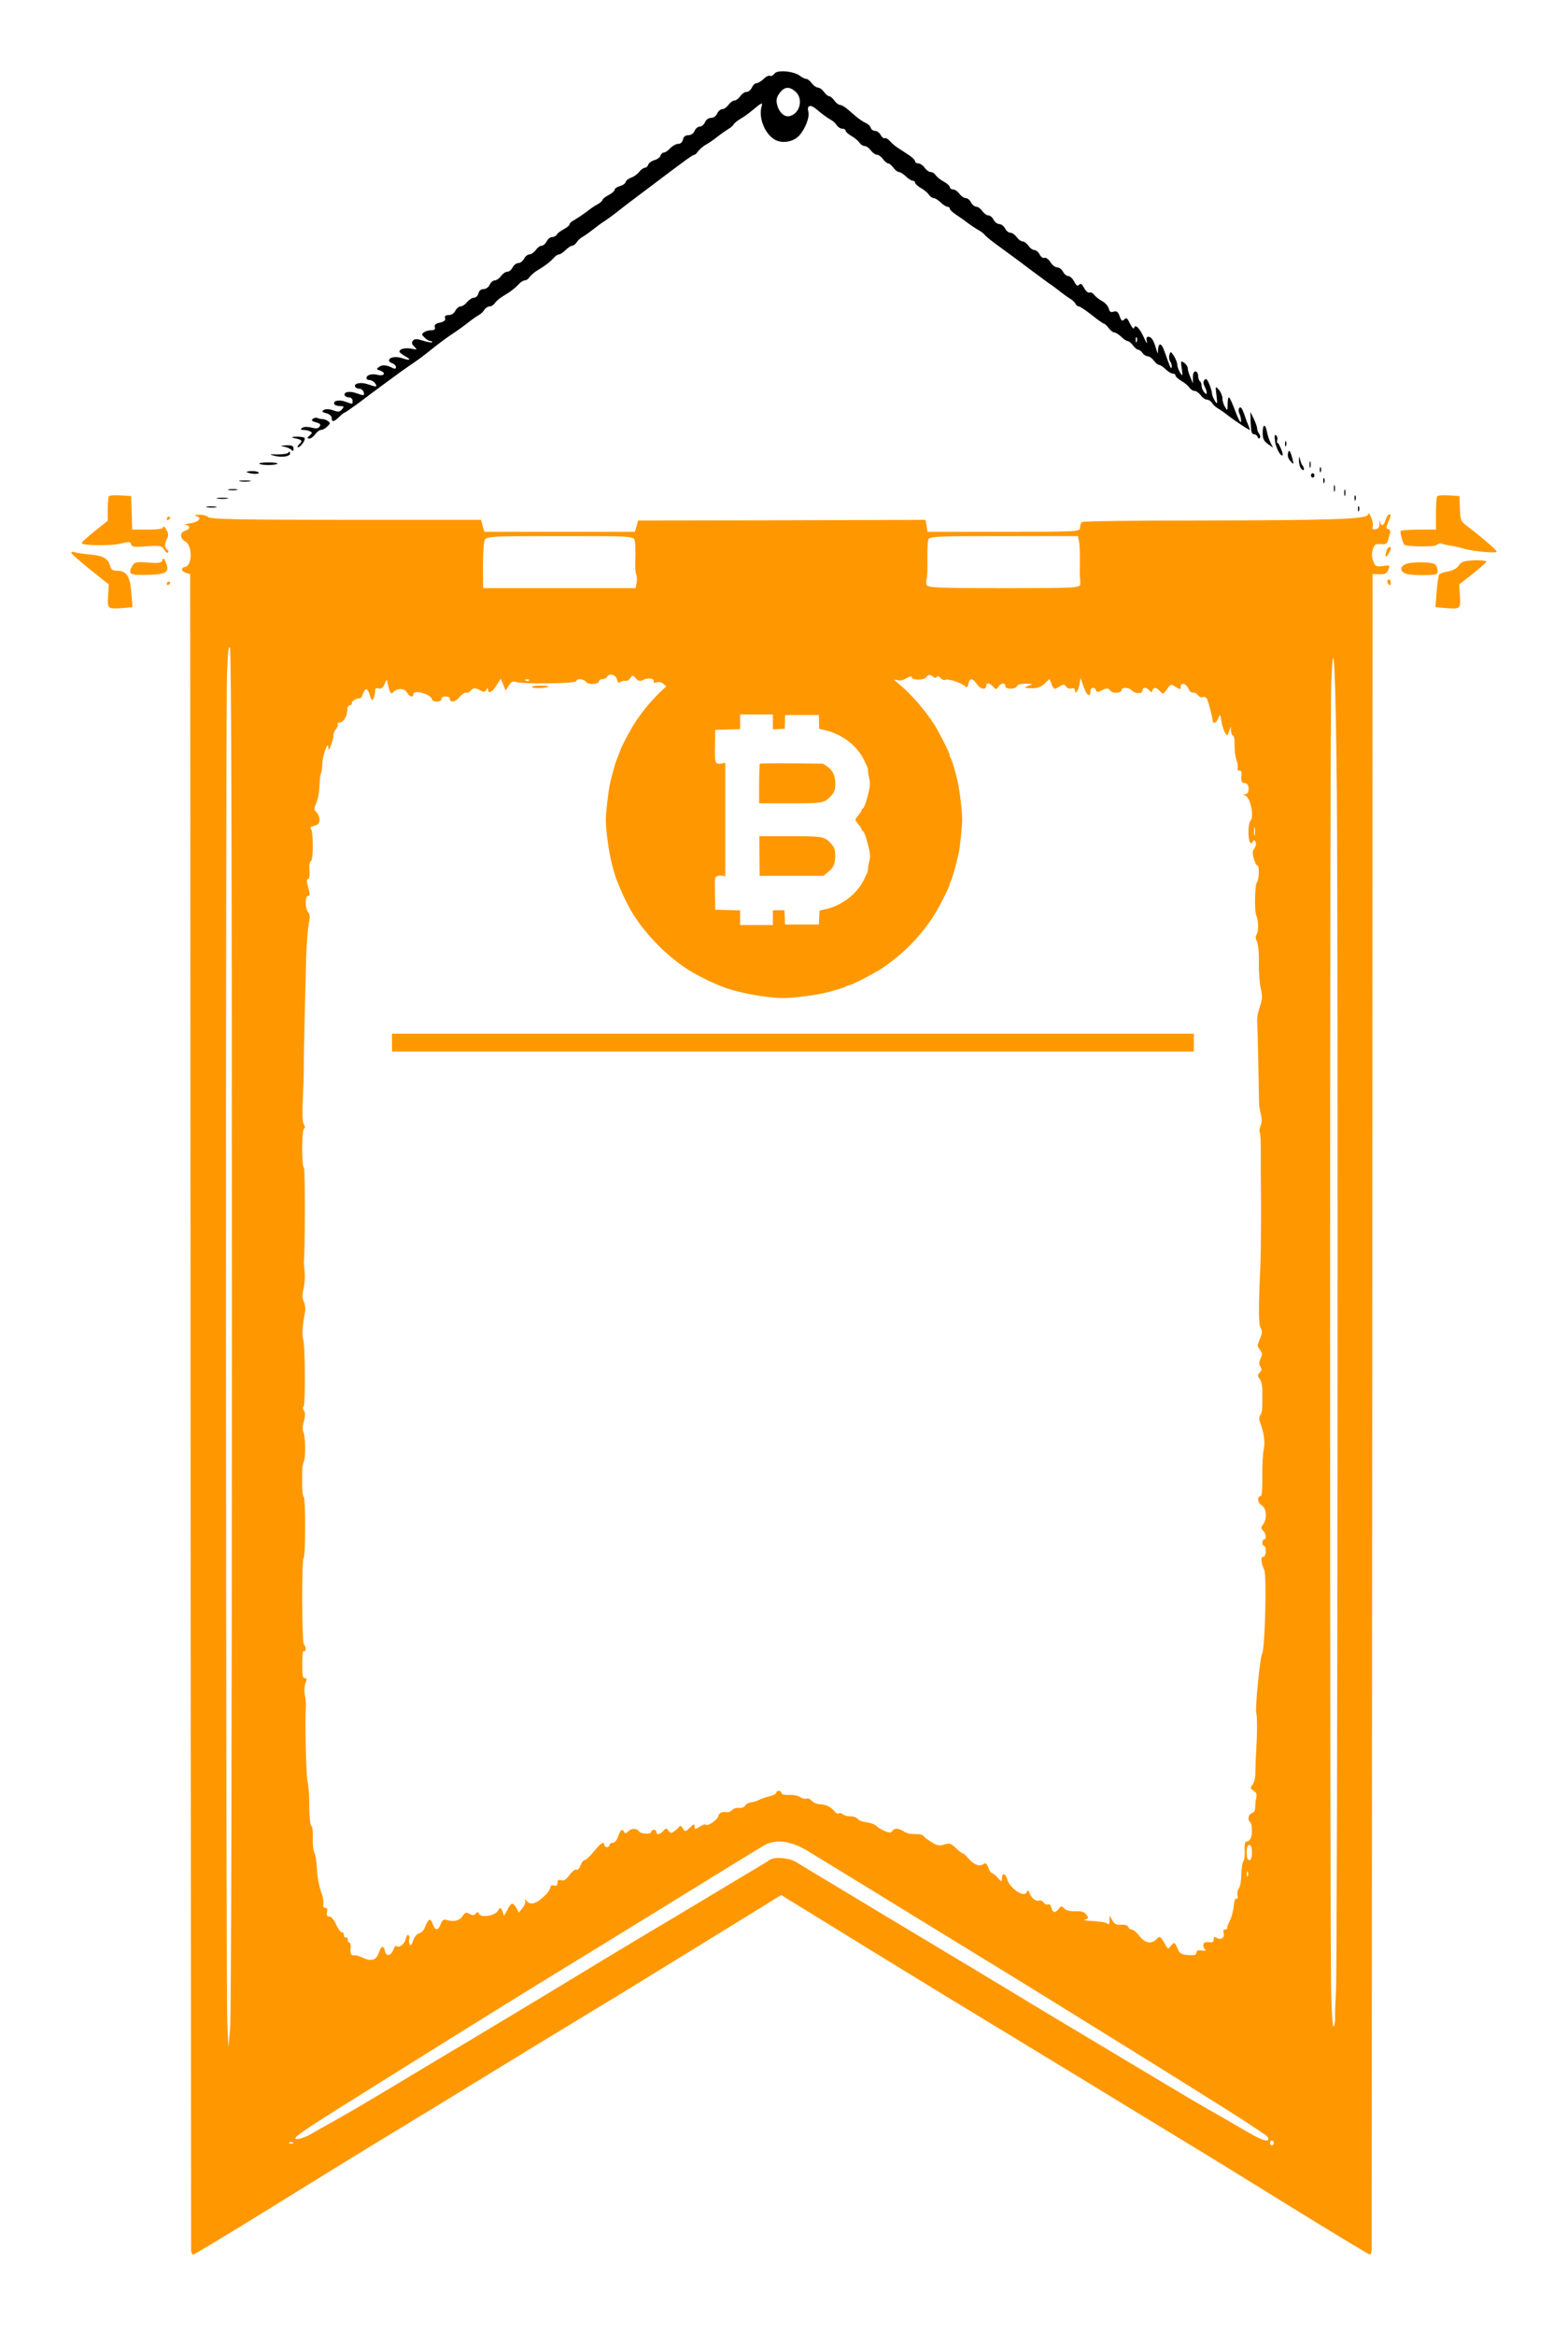 <svg width="88" height="131" viewBox="0 0 88 131" fill="none" xmlns="http://www.w3.org/2000/svg">
    <path d="M42.932 36.064C39.881 36.45 37.359 37.982 35.674 40.487C35.436 40.843 34.961 41.716 34.837 42.037C34.582 42.69 34.516 42.874 34.469 43.058C34.321 43.592 34.291 43.699 34.231 43.978C34.136 44.441 34 45.599 34 45.996C34 46.614 34.178 47.879 34.356 48.532C34.386 48.656 34.439 48.846 34.469 48.947C34.599 49.434 35.056 50.473 35.401 51.073C36.107 52.284 37.246 53.489 38.493 54.326C38.956 54.641 39.798 55.068 40.498 55.347C41.377 55.697 43.003 56 43.988 56C44.475 56 45.585 55.864 46.19 55.733C46.694 55.626 47.424 55.407 47.495 55.335C47.531 55.312 47.59 55.288 47.638 55.288C47.769 55.288 49.074 54.617 49.49 54.338C50.647 53.554 51.555 52.652 52.332 51.494C52.629 51.061 53.288 49.778 53.288 49.642C53.288 49.594 53.312 49.529 53.335 49.493C53.389 49.434 53.59 48.793 53.691 48.342C53.727 48.193 53.775 48.009 53.792 47.926C53.869 47.617 54 46.394 54 45.996C54 45.504 53.864 44.382 53.739 43.806C53.62 43.289 53.407 42.571 53.335 42.494C53.312 42.464 53.288 42.399 53.288 42.345C53.288 42.227 52.635 40.944 52.392 40.582C51.288 38.949 49.988 37.803 48.332 37.002C46.671 36.201 44.635 35.844 42.932 36.064ZM43.377 40.505V40.926L43.709 40.909L44.047 40.891L44.053 40.505L44.059 40.119H45.009H45.959L45.964 40.505L45.97 40.891L46.321 40.974C47.312 41.211 48.154 41.882 48.534 42.731C48.576 42.826 48.635 42.957 48.665 43.01C48.694 43.07 48.718 43.182 48.718 43.266C48.718 43.355 48.748 43.545 48.783 43.687C48.837 43.895 48.837 44.037 48.783 44.293C48.653 44.904 48.493 45.373 48.41 45.373C48.38 45.373 48.362 45.409 48.362 45.444C48.362 45.486 48.279 45.617 48.184 45.729C48.089 45.842 48.006 45.961 48.006 45.996C48.012 46.026 48.089 46.151 48.184 46.264C48.285 46.377 48.362 46.501 48.362 46.543C48.362 46.584 48.38 46.62 48.41 46.62C48.493 46.62 48.653 47.089 48.783 47.706C48.843 47.979 48.843 48.116 48.789 48.318C48.748 48.46 48.718 48.65 48.718 48.727C48.718 48.811 48.694 48.923 48.665 48.983C48.635 49.036 48.576 49.161 48.534 49.262C48.154 50.111 47.288 50.805 46.332 51.013L45.994 51.09L45.976 51.482L45.959 51.874H45.009H44.059L44.041 51.47L44.024 51.073H43.703H43.377V51.488V51.904H42.457H41.537V51.488V51.078L40.843 51.061L40.142 51.043L40.125 50.141C40.113 49.268 40.113 49.238 40.237 49.167C40.309 49.131 40.439 49.119 40.534 49.137L40.706 49.167V45.985V42.802L40.505 42.838C40.131 42.897 40.107 42.838 40.125 41.841L40.142 40.95L40.843 40.932L41.537 40.914V40.505V40.089H42.457H43.377V40.505ZM38.202 46.483C38.202 46.905 38.184 47.154 38.172 47.047C38.16 46.946 38.125 46.857 38.089 46.857C38.059 46.857 38.036 46.685 38.036 46.471C38.036 46.252 38.059 46.086 38.095 46.086C38.131 46.086 38.154 46.002 38.154 45.907C38.154 45.806 38.166 45.729 38.184 45.729C38.202 45.729 38.208 46.068 38.202 46.483ZM38.57 46.596C38.57 47.255 38.558 47.332 38.481 47.249C38.41 47.184 38.392 47.012 38.392 46.507C38.392 45.961 38.41 45.848 38.481 45.848C38.558 45.848 38.57 45.973 38.57 46.596Z" fill="#FF9800"/>
    <path d="M42.647 42.856C42.623 42.88 42.605 43.39 42.605 43.99V45.076H44.291C46.125 45.076 46.243 45.059 46.57 44.732C46.819 44.483 46.879 44.334 46.879 43.954C46.879 43.527 46.724 43.206 46.416 42.998L46.196 42.85L44.445 42.832C43.478 42.82 42.671 42.832 42.647 42.856Z" fill="#FF9800"/>
    <path d="M42.623 48.027L42.635 49.143H44.427H46.214L46.439 48.959C46.772 48.692 46.867 48.49 46.873 48.056C46.878 47.659 46.825 47.516 46.57 47.261C46.243 46.934 46.125 46.916 44.291 46.916H42.611L42.623 48.027Z" fill="#FF9800"/>
    <rect x="37.145" y="45.084" width="2.374" height="2.968" fill="#FF9800"/>
    <g filter="url(#filter0_d)">
        <path d="M43.464 0.134C43.396 0.231 43.279 0.292 43.211 0.256C43.143 0.219 42.977 0.304 42.85 0.438C42.714 0.56 42.539 0.669 42.451 0.669C42.373 0.669 42.256 0.779 42.198 0.912C42.139 1.046 42.003 1.155 41.905 1.155C41.798 1.155 41.632 1.265 41.545 1.399C41.447 1.532 41.301 1.642 41.213 1.642C41.126 1.642 40.98 1.751 40.882 1.885C40.785 2.019 40.629 2.128 40.531 2.128C40.434 2.128 40.307 2.238 40.249 2.371C40.19 2.517 40.044 2.615 39.908 2.615C39.771 2.615 39.625 2.712 39.567 2.858C39.508 2.991 39.382 3.101 39.274 3.101C39.167 3.101 39.041 3.21 38.982 3.344C38.924 3.49 38.777 3.587 38.631 3.587C38.466 3.587 38.358 3.672 38.329 3.83C38.3 3.976 38.193 4.074 38.056 4.074C37.939 4.074 37.745 4.183 37.618 4.317C37.491 4.45 37.335 4.56 37.257 4.56C37.189 4.56 37.101 4.633 37.072 4.73C37.043 4.827 36.887 4.949 36.721 4.985C36.566 5.034 36.41 5.144 36.38 5.241C36.351 5.338 36.273 5.411 36.195 5.411C36.117 5.411 35.971 5.52 35.864 5.654C35.757 5.788 35.562 5.922 35.416 5.97C35.279 6.019 35.143 6.116 35.114 6.213C35.094 6.299 34.938 6.408 34.782 6.444C34.626 6.493 34.5 6.578 34.5 6.639C34.5 6.712 34.344 6.846 34.159 6.943C33.974 7.04 33.818 7.162 33.818 7.21C33.818 7.259 33.701 7.369 33.554 7.454C33.399 7.527 33.106 7.733 32.892 7.904C32.678 8.062 32.385 8.256 32.239 8.341C32.083 8.414 31.966 8.524 31.966 8.584C31.966 8.645 31.82 8.767 31.635 8.864C31.459 8.961 31.274 9.095 31.245 9.168C31.206 9.241 31.089 9.302 30.982 9.302C30.885 9.302 30.748 9.411 30.68 9.545C30.612 9.679 30.485 9.788 30.397 9.788C30.31 9.788 30.163 9.898 30.066 10.031C29.969 10.165 29.813 10.274 29.715 10.274C29.608 10.274 29.481 10.384 29.413 10.518C29.345 10.651 29.199 10.761 29.092 10.761C28.985 10.761 28.838 10.87 28.77 11.004C28.702 11.138 28.575 11.247 28.468 11.247C28.371 11.247 28.215 11.357 28.117 11.49C28.02 11.624 27.864 11.733 27.766 11.733C27.669 11.733 27.542 11.843 27.484 11.977C27.425 12.111 27.279 12.22 27.143 12.22C26.997 12.22 26.89 12.305 26.851 12.463C26.821 12.597 26.704 12.706 26.597 12.706C26.5 12.706 26.324 12.816 26.217 12.949C26.11 13.083 25.944 13.193 25.847 13.193C25.759 13.193 25.623 13.302 25.555 13.436C25.486 13.582 25.33 13.679 25.184 13.679C25.009 13.679 24.941 13.728 24.98 13.849C25.019 13.971 24.931 14.044 24.687 14.104C24.444 14.153 24.366 14.226 24.405 14.36C24.444 14.481 24.385 14.53 24.19 14.53C24.044 14.53 23.859 14.591 23.781 14.652C23.654 14.749 23.664 14.785 23.83 14.943C23.937 15.053 24.083 15.138 24.161 15.138C24.239 15.138 24.278 15.162 24.249 15.199C24.22 15.235 23.995 15.199 23.742 15.114C23.391 15.004 23.265 15.004 23.177 15.114C23.089 15.223 23.099 15.296 23.255 15.454C23.43 15.624 23.421 15.636 23.089 15.563C22.738 15.503 22.417 15.576 22.417 15.734C22.417 15.77 22.553 15.88 22.719 15.977C23.109 16.184 23.031 16.257 22.582 16.099C22.212 15.977 21.832 16.038 21.832 16.232C21.832 16.281 21.92 16.354 22.027 16.39C22.134 16.427 22.222 16.524 22.222 16.597C22.222 16.694 22.163 16.706 22.056 16.658C21.715 16.475 21.452 16.451 21.277 16.585C21.111 16.706 21.111 16.719 21.326 16.792C21.676 16.913 21.579 17.12 21.209 17.035C20.867 16.95 20.566 17.035 20.566 17.217C20.566 17.278 20.643 17.326 20.751 17.326C20.848 17.326 20.985 17.412 21.053 17.509C21.199 17.728 21.131 17.728 20.634 17.558C20.244 17.424 19.844 17.509 19.932 17.703C19.971 17.764 20.069 17.813 20.176 17.813C20.273 17.813 20.371 17.898 20.41 17.995C20.468 18.214 20.429 18.214 19.981 18.056C19.62 17.922 19.26 17.995 19.347 18.19C19.386 18.251 19.494 18.299 19.601 18.299C19.698 18.299 19.786 18.384 19.786 18.482C19.786 18.701 19.815 18.688 19.396 18.542C19.036 18.409 18.675 18.482 18.763 18.676C18.802 18.737 18.938 18.786 19.084 18.786C19.308 18.786 19.328 18.81 19.192 18.968C19.084 19.114 18.977 19.126 18.685 19.017C18.471 18.944 18.266 18.944 18.168 19.004C18.042 19.09 18.071 19.126 18.315 19.187C18.49 19.235 18.617 19.345 18.617 19.454C18.617 19.698 18.734 19.685 19.036 19.393C19.172 19.26 19.308 19.15 19.338 19.15C19.377 19.15 19.718 18.907 20.108 18.628C20.488 18.336 21.14 17.849 21.54 17.558C21.939 17.266 22.358 16.962 22.466 16.877C22.573 16.804 22.797 16.646 22.953 16.536C23.43 16.22 23.8 15.941 24.268 15.563C24.726 15.199 25.087 14.931 25.584 14.603C25.749 14.494 26.052 14.275 26.266 14.104C26.48 13.934 26.743 13.752 26.851 13.691C26.967 13.63 27.114 13.497 27.182 13.387C27.25 13.278 27.386 13.193 27.484 13.193C27.581 13.193 27.708 13.107 27.776 12.998C27.854 12.901 28.039 12.731 28.205 12.633C28.643 12.378 28.916 12.159 29.121 11.94C29.218 11.819 29.374 11.733 29.452 11.733C29.54 11.733 29.657 11.648 29.725 11.539C29.803 11.442 29.988 11.271 30.154 11.174C30.592 10.919 30.865 10.7 31.07 10.481C31.167 10.36 31.304 10.274 31.372 10.274C31.44 10.274 31.606 10.165 31.742 10.031C31.878 9.898 32.044 9.788 32.112 9.788C32.181 9.788 32.297 9.703 32.366 9.594C32.434 9.484 32.58 9.35 32.697 9.29C32.804 9.229 33.067 9.046 33.282 8.876C33.496 8.706 33.779 8.499 33.915 8.414C34.051 8.329 34.402 8.074 34.695 7.843C34.987 7.612 35.347 7.332 35.484 7.235C35.62 7.138 36.088 6.773 36.536 6.444C38.427 5.01 38.885 4.681 38.972 4.681C39.021 4.681 39.109 4.596 39.177 4.487C39.255 4.39 39.44 4.219 39.606 4.122C39.771 4.037 40.083 3.818 40.297 3.648C40.512 3.478 40.785 3.295 40.902 3.222C41.009 3.162 41.136 3.052 41.175 2.979C41.204 2.918 41.379 2.773 41.545 2.675C41.72 2.578 41.993 2.384 42.149 2.25C42.802 1.715 42.812 1.715 42.733 2.007C42.578 2.615 42.909 3.466 43.435 3.806C43.835 4.074 44.487 3.988 44.838 3.624C45.189 3.247 45.452 2.578 45.364 2.25C45.277 1.921 45.472 1.849 45.774 2.092C46.193 2.444 46.417 2.602 46.631 2.724C46.748 2.785 46.894 2.918 46.962 3.028C47.031 3.137 47.177 3.222 47.274 3.222C47.382 3.222 47.459 3.271 47.459 3.332C47.459 3.393 47.606 3.526 47.791 3.636C47.966 3.733 48.171 3.903 48.239 4.013C48.307 4.11 48.434 4.195 48.531 4.195C48.619 4.195 48.775 4.305 48.872 4.438C48.97 4.572 49.126 4.681 49.213 4.681C49.301 4.681 49.457 4.791 49.554 4.925C49.652 5.058 49.779 5.168 49.847 5.168C49.915 5.168 50.042 5.277 50.139 5.411C50.237 5.545 50.383 5.654 50.451 5.654C50.529 5.654 50.704 5.764 50.841 5.897C50.977 6.031 51.153 6.141 51.221 6.141C51.299 6.141 51.357 6.189 51.357 6.25C51.357 6.311 51.503 6.444 51.688 6.554C51.864 6.651 52.069 6.821 52.137 6.931C52.205 7.028 52.322 7.113 52.4 7.113C52.478 7.113 52.653 7.223 52.79 7.356C52.926 7.49 53.101 7.6 53.17 7.6C53.248 7.6 53.306 7.648 53.306 7.709C53.306 7.77 53.452 7.904 53.628 8.025C53.793 8.135 54.115 8.353 54.329 8.524C54.544 8.682 54.826 8.864 54.962 8.937C55.089 9.01 55.226 9.119 55.255 9.168C55.284 9.217 55.557 9.448 55.869 9.679C56.181 9.91 56.58 10.201 56.765 10.335C56.95 10.469 57.457 10.846 57.905 11.186C58.353 11.515 58.782 11.831 58.86 11.892C58.938 11.94 59.182 12.111 59.396 12.281C59.611 12.451 59.893 12.658 60.029 12.743C60.166 12.816 60.312 12.949 60.351 13.034C60.39 13.12 60.478 13.193 60.546 13.193C60.614 13.193 60.936 13.411 61.277 13.679C61.608 13.946 61.92 14.165 61.969 14.165C62.008 14.165 62.124 14.275 62.222 14.409C62.319 14.542 62.466 14.652 62.534 14.652C62.612 14.652 62.787 14.761 62.923 14.895C63.06 15.028 63.226 15.138 63.294 15.138C63.352 15.138 63.489 15.247 63.586 15.381C63.684 15.515 63.82 15.624 63.879 15.624C63.947 15.624 64.054 15.709 64.122 15.807C64.19 15.904 64.317 15.989 64.414 15.989C64.502 15.989 64.658 16.099 64.755 16.232C64.853 16.366 64.989 16.475 65.048 16.475C65.116 16.475 65.282 16.585 65.418 16.719C65.555 16.852 65.73 16.962 65.818 16.962C65.905 16.962 65.974 17.01 65.974 17.071C65.974 17.132 66.12 17.266 66.305 17.375C66.48 17.472 66.685 17.643 66.753 17.752C66.821 17.849 66.948 17.934 67.045 17.934C67.133 17.934 67.289 18.044 67.386 18.178C67.484 18.311 67.64 18.421 67.727 18.421C67.825 18.421 67.961 18.506 68.029 18.615C68.098 18.725 68.244 18.858 68.361 18.919C68.468 18.98 68.731 19.163 68.945 19.333C69.326 19.625 70.076 20.123 70.134 20.123C70.154 20.123 70.124 20.026 70.076 19.904C70.027 19.795 69.91 19.491 69.822 19.223C69.715 18.919 69.628 18.798 69.559 18.883C69.491 18.968 69.501 19.09 69.579 19.26C69.637 19.406 69.666 19.588 69.647 19.673C69.628 19.758 69.481 19.479 69.326 19.065C69.17 18.64 69.014 18.299 68.975 18.299C68.926 18.299 68.897 18.47 68.897 18.688C68.897 19.053 68.887 19.065 68.751 18.834C68.673 18.713 68.604 18.494 68.604 18.348C68.604 18.214 68.517 17.995 68.409 17.874C68.205 17.643 68.205 17.643 68.273 18.19C68.332 18.688 68.322 18.713 68.176 18.482C68.098 18.348 68.02 18.166 68.02 18.08C68.02 17.995 67.951 17.752 67.864 17.545C67.747 17.266 67.679 17.217 67.601 17.314C67.513 17.424 67.523 17.509 67.611 17.691C67.776 18.02 67.757 18.226 67.581 18.007C67.503 17.91 67.435 17.752 67.435 17.643C67.435 17.545 67.396 17.424 67.338 17.387C67.289 17.351 67.24 17.205 67.24 17.071C67.24 16.95 67.172 16.84 67.094 16.84C66.997 16.84 66.948 16.962 66.948 17.169V17.509L66.802 17.156C66.724 16.974 66.656 16.743 66.656 16.646C66.656 16.561 66.568 16.427 66.451 16.354C66.266 16.22 66.256 16.244 66.324 16.682C66.383 17.12 66.373 17.132 66.227 16.901C66.149 16.767 66.071 16.573 66.071 16.463C66.071 16.354 65.983 16.135 65.886 15.977C65.71 15.709 65.691 15.709 65.632 15.904C65.593 16.013 65.613 16.196 65.681 16.293C65.74 16.39 65.779 16.524 65.759 16.609C65.72 16.743 65.671 16.609 65.35 15.709C65.184 15.223 65.009 15.199 64.989 15.661C64.989 15.88 64.97 15.867 64.882 15.563C64.746 15.089 64.619 14.895 64.444 14.895C64.346 14.895 64.317 14.98 64.366 15.162C64.395 15.32 64.336 15.247 64.229 15.004C63.986 14.445 63.723 14.165 63.654 14.384C63.625 14.494 63.547 14.409 63.42 14.165C63.274 13.849 63.216 13.8 63.099 13.922C62.982 14.044 62.933 14.007 62.836 13.74C62.748 13.497 62.67 13.436 62.505 13.484C62.339 13.545 62.271 13.497 62.222 13.302C62.183 13.168 62.017 12.974 61.842 12.889C61.666 12.791 61.472 12.633 61.403 12.536C61.335 12.439 61.218 12.39 61.15 12.414C61.082 12.451 60.946 12.341 60.848 12.171C60.731 11.94 60.653 11.879 60.565 11.977C60.478 12.074 60.4 12.025 60.283 11.794C60.195 11.624 60.049 11.49 59.952 11.49C59.864 11.49 59.727 11.381 59.659 11.247C59.591 11.113 59.445 11.004 59.338 11.004C59.221 11.004 59.045 10.87 58.948 10.7C58.841 10.542 58.694 10.433 58.617 10.469C58.548 10.505 58.422 10.42 58.353 10.287C58.285 10.141 58.149 10.031 58.051 10.031C57.964 10.031 57.808 9.922 57.72 9.788C57.623 9.654 57.477 9.545 57.389 9.545C57.301 9.545 57.155 9.436 57.057 9.302C56.96 9.168 56.804 9.059 56.707 9.059C56.599 9.059 56.473 8.949 56.405 8.815C56.337 8.682 56.19 8.572 56.083 8.572C55.976 8.572 55.83 8.463 55.761 8.329C55.693 8.195 55.567 8.086 55.469 8.086C55.372 8.086 55.226 7.976 55.128 7.843C55.041 7.709 54.885 7.6 54.797 7.6C54.699 7.6 54.563 7.49 54.495 7.356C54.427 7.223 54.3 7.113 54.193 7.113C54.095 7.113 53.939 7.004 53.842 6.87C53.745 6.736 53.589 6.627 53.481 6.627C53.384 6.627 53.306 6.566 53.306 6.493C53.306 6.432 53.16 6.299 52.984 6.201C52.799 6.104 52.604 5.946 52.526 5.849C52.458 5.739 52.332 5.654 52.234 5.654C52.146 5.654 51.99 5.545 51.893 5.411C51.796 5.277 51.64 5.168 51.533 5.168C51.435 5.168 51.357 5.119 51.357 5.046C51.357 4.985 51.191 4.815 50.997 4.694C50.792 4.56 50.519 4.378 50.383 4.292C50.246 4.207 50.051 4.037 49.944 3.915C49.847 3.806 49.71 3.721 49.652 3.757C49.593 3.782 49.486 3.697 49.428 3.575C49.36 3.453 49.223 3.344 49.116 3.344C48.999 3.344 48.892 3.259 48.863 3.162C48.833 3.064 48.717 2.955 48.6 2.906C48.483 2.858 48.258 2.712 48.093 2.578C47.937 2.444 47.684 2.225 47.537 2.104C47.391 1.982 47.216 1.885 47.138 1.885C47.06 1.885 46.923 1.776 46.826 1.642C46.729 1.508 46.602 1.399 46.534 1.399C46.466 1.399 46.339 1.289 46.242 1.155C46.144 1.022 45.988 0.912 45.9 0.912C45.813 0.912 45.657 0.803 45.559 0.669C45.462 0.535 45.325 0.426 45.248 0.426C45.179 0.426 45.014 0.353 44.897 0.256C44.546 -0.012 43.611 -0.097 43.464 0.134ZM44.634 1.131C45.101 1.532 44.907 2.371 44.312 2.517C44.01 2.59 43.688 2.274 43.601 1.812C43.552 1.593 43.601 1.423 43.766 1.204C44.029 0.864 44.293 0.839 44.634 1.131ZM63.8 15.162C63.771 15.26 63.742 15.223 63.742 15.089C63.732 14.956 63.761 14.883 63.791 14.931C63.82 14.968 63.83 15.077 63.8 15.162Z" fill="black"/>
        <path d="M70.192 19.734C70.212 20.232 70.251 20.366 70.377 20.366C70.465 20.366 70.553 20.439 70.582 20.512C70.602 20.597 70.66 20.634 70.699 20.573C70.748 20.524 70.728 20.415 70.67 20.342C70.602 20.257 70.553 20.123 70.553 20.038C70.553 19.953 70.465 19.71 70.368 19.503L70.173 19.114L70.192 19.734Z" fill="black"/>
        <path d="M17.554 19.503C17.456 19.576 17.505 19.636 17.729 19.697C17.973 19.758 18.022 19.819 17.934 19.94C17.856 20.05 17.729 20.062 17.476 19.989C17.271 19.94 17.047 19.94 16.969 20.001C16.843 20.099 16.852 20.111 17.028 20.123C17.145 20.123 17.31 20.159 17.388 20.196C17.534 20.269 17.534 20.293 17.378 20.439C17.223 20.573 17.223 20.597 17.359 20.609C17.447 20.609 17.593 20.5 17.69 20.366C17.788 20.232 17.934 20.123 18.022 20.123C18.109 20.123 18.265 20.038 18.372 19.928C18.538 19.77 18.548 19.734 18.421 19.636C18.343 19.576 18.197 19.515 18.109 19.515C18.022 19.515 17.895 19.491 17.817 19.454C17.749 19.418 17.632 19.442 17.554 19.503Z" fill="black"/>
        <path d="M70.865 20.281C70.865 20.609 70.923 20.743 71.157 20.913L71.449 21.12L71.303 20.84C71.225 20.682 71.138 20.402 71.099 20.208C71.011 19.746 70.865 19.795 70.865 20.281Z" fill="black"/>
        <path d="M71.566 20.804C71.625 21.181 71.898 21.655 71.985 21.533C72.034 21.473 71.771 20.852 71.703 20.852C71.664 20.852 71.654 20.779 71.683 20.682C71.712 20.585 71.683 20.476 71.615 20.427C71.527 20.354 71.518 20.451 71.566 20.804Z" fill="black"/>
        <path d="M16.473 20.573C16.95 20.67 17.009 20.719 16.804 20.913C16.707 21.011 16.668 21.096 16.726 21.096C16.872 21.096 17.174 20.67 17.087 20.573C17.057 20.524 16.843 20.5 16.629 20.5C16.375 20.512 16.317 20.536 16.473 20.573Z" fill="black"/>
        <path d="M72.121 20.926C72.121 21.059 72.151 21.096 72.18 20.998C72.209 20.913 72.2 20.804 72.17 20.767C72.141 20.719 72.112 20.792 72.121 20.926Z" fill="black"/>
        <path d="M15.937 21.059C16.102 21.096 16.287 21.169 16.355 21.241C16.443 21.339 16.472 21.314 16.472 21.169C16.472 21.023 16.385 20.974 16.063 20.986C15.722 21.01 15.703 21.023 15.937 21.059Z" fill="black"/>
        <path d="M72.287 21.436C72.248 21.582 72.307 21.752 72.424 21.874C72.609 22.081 72.609 22.068 72.55 21.801C72.414 21.278 72.336 21.169 72.287 21.436Z" fill="black"/>
        <path d="M16.151 21.424C16.112 21.46 15.849 21.497 15.576 21.497C15.089 21.485 15.079 21.485 15.43 21.582C15.839 21.679 16.278 21.606 16.278 21.448C16.278 21.315 16.239 21.315 16.151 21.424Z" fill="black"/>
        <path d="M72.901 21.837C72.901 22.02 72.96 22.226 73.038 22.311C73.194 22.47 73.242 22.311 73.096 22.117C73.047 22.056 72.989 21.898 72.96 21.764C72.921 21.57 72.911 21.594 72.901 21.837Z" fill="black"/>
        <path d="M73.496 22.068C73.496 22.239 73.515 22.299 73.544 22.214C73.564 22.141 73.564 21.995 73.544 21.91C73.515 21.837 73.496 21.898 73.496 22.068Z" fill="black"/>
        <path d="M14.553 22.02C14.582 22.056 14.806 22.093 15.06 22.093C15.313 22.093 15.537 22.056 15.576 22.02C15.605 21.983 15.372 21.947 15.06 21.947C14.748 21.947 14.514 21.983 14.553 22.02Z" fill="black"/>
        <path d="M74.071 22.384C74.071 22.518 74.1 22.555 74.129 22.457C74.159 22.372 74.149 22.263 74.12 22.227C74.09 22.178 74.061 22.251 74.071 22.384Z" fill="black"/>
        <path d="M13.842 22.482C13.842 22.506 13.998 22.555 14.183 22.579C14.368 22.603 14.524 22.579 14.524 22.53C14.524 22.482 14.368 22.433 14.183 22.433C13.998 22.433 13.842 22.457 13.842 22.482Z" fill="black"/>
        <path d="M73.574 22.676C73.574 22.737 73.623 22.798 73.671 22.798C73.73 22.798 73.769 22.737 73.769 22.676C73.769 22.603 73.73 22.555 73.671 22.555C73.623 22.555 73.574 22.603 73.574 22.676Z" fill="black"/>
        <path d="M74.266 22.992C74.266 23.126 74.295 23.163 74.324 23.065C74.353 22.98 74.344 22.871 74.314 22.834C74.285 22.786 74.256 22.859 74.266 22.992Z" fill="black"/>
        <path d="M13.481 23.005C13.627 23.029 13.861 23.029 14.017 23.005C14.163 22.98 14.037 22.956 13.744 22.956C13.452 22.956 13.325 22.98 13.481 23.005Z" fill="black"/>
        <path d="M74.86 23.406C74.86 23.576 74.879 23.637 74.909 23.552C74.928 23.479 74.928 23.333 74.909 23.248C74.879 23.175 74.86 23.236 74.86 23.406Z" fill="black"/>
        <path d="M12.848 23.491C12.964 23.515 13.159 23.515 13.286 23.491C13.403 23.466 13.306 23.442 13.062 23.442C12.818 23.442 12.721 23.466 12.848 23.491Z" fill="black"/>
        <path d="M75.444 23.649C75.444 23.819 75.464 23.88 75.493 23.795C75.513 23.722 75.513 23.576 75.493 23.491C75.464 23.418 75.444 23.479 75.444 23.649Z" fill="black"/>
        <path d="M6.114 23.844C6.075 23.892 6.046 24.221 6.046 24.573V25.218L5.315 25.801C4.916 26.13 4.584 26.421 4.584 26.47C4.584 26.616 6.26 26.64 6.796 26.494C7.225 26.385 7.313 26.385 7.362 26.543C7.401 26.689 7.566 26.713 8.239 26.652C8.999 26.604 9.086 26.616 9.213 26.847C9.291 26.981 9.388 27.053 9.427 27.005C9.476 26.944 9.447 26.871 9.388 26.847C9.232 26.774 9.223 26.506 9.379 26.215C9.466 26.044 9.457 25.935 9.33 25.704C9.232 25.546 9.164 25.485 9.164 25.57C9.164 25.667 8.911 25.716 8.287 25.716H7.42L7.391 24.768L7.362 23.831L6.777 23.795C6.446 23.771 6.153 23.795 6.114 23.844Z" fill="#FF9800"/>
        <path d="M76.019 23.965C76.019 24.099 76.049 24.135 76.078 24.038C76.107 23.953 76.097 23.843 76.068 23.807C76.039 23.758 76.01 23.831 76.019 23.965Z" fill="black"/>
        <path d="M80.658 23.844C80.619 23.892 80.589 24.33 80.589 24.828V25.716H79.634C79.108 25.716 78.65 25.753 78.611 25.789C78.563 25.85 78.689 26.36 78.806 26.555C78.874 26.677 80.511 26.701 80.628 26.579C80.697 26.506 80.823 26.47 80.891 26.494C80.969 26.531 81.203 26.591 81.418 26.616C81.632 26.652 81.983 26.725 82.197 26.798C82.723 26.944 84 27.053 84 26.956C84 26.871 83.191 26.166 82.373 25.546C81.973 25.242 81.963 25.218 81.934 24.537L81.905 23.831L81.32 23.795C80.989 23.771 80.697 23.795 80.658 23.844Z" fill="#FF9800"/>
        <path d="M12.214 23.977C12.36 24.002 12.594 24.002 12.75 23.977C12.896 23.953 12.77 23.929 12.477 23.929C12.185 23.929 12.058 23.953 12.214 23.977Z" fill="black"/>
        <path d="M11.63 24.463C11.776 24.488 11.99 24.488 12.117 24.463C12.234 24.439 12.117 24.415 11.844 24.415C11.581 24.415 11.474 24.439 11.63 24.463Z" fill="black"/>
        <path d="M76.214 24.573C76.214 24.707 76.243 24.744 76.273 24.646C76.302 24.561 76.292 24.452 76.263 24.415C76.234 24.367 76.205 24.439 76.214 24.573Z" fill="black"/>
        <path d="M76.77 24.877C76.702 25.132 74.733 25.193 67.221 25.205C63.703 25.205 60.77 25.242 60.721 25.29C60.663 25.327 60.614 25.473 60.614 25.607C60.614 25.838 60.507 25.838 56.336 25.838H52.059L52 25.497L51.942 25.169L43.873 25.193L35.815 25.205L35.727 25.521L35.63 25.838H31.411H27.182L27.084 25.497L26.996 25.169H19.396C13.452 25.169 11.776 25.132 11.678 25.011C11.62 24.938 11.386 24.877 11.172 24.877C10.928 24.889 10.86 24.926 10.996 24.95C11.377 25.047 11.172 25.29 10.665 25.363C10.402 25.4 10.285 25.448 10.412 25.448C10.704 25.485 10.685 25.692 10.373 25.789C10.081 25.886 10.09 26.215 10.402 26.385C10.802 26.604 10.802 27.734 10.392 27.807C10.129 27.856 10.158 28.063 10.451 28.148L10.675 28.221L10.694 75.08C10.714 100.857 10.724 122.074 10.724 122.22C10.724 122.378 10.782 122.499 10.85 122.499C10.918 122.499 13.004 121.235 15.498 119.691C17.993 118.146 20.517 116.59 21.101 116.238C21.696 115.885 23.401 114.839 24.901 113.927C28.604 111.654 31.683 109.781 33.671 108.578C34.587 108.03 37.247 106.389 39.586 104.954L43.844 102.328L48.404 105.137C50.909 106.681 54.436 108.833 56.229 109.915C58.022 111.009 60.682 112.614 62.124 113.502C63.576 114.389 65.457 115.532 66.314 116.055C67.172 116.566 69.881 118.232 72.326 119.751C74.772 121.259 76.819 122.499 76.877 122.499C76.936 122.499 76.984 122.353 76.984 122.159C76.984 121.976 76.994 100.76 77.013 75.019L77.033 28.209L77.433 28.221C77.744 28.221 77.842 28.172 77.92 27.965C78.017 27.71 78.007 27.698 77.608 27.759C77.228 27.807 77.179 27.783 77.072 27.491C76.984 27.26 76.975 27.066 77.043 26.835C77.13 26.555 77.189 26.506 77.491 26.531C77.744 26.555 77.852 26.506 77.89 26.348C77.92 26.239 77.968 26.056 78.007 25.935C78.046 25.801 78.017 25.728 77.92 25.692C77.783 25.655 77.783 25.619 77.91 25.303C78.085 24.889 78.085 24.865 77.959 24.865C77.9 24.865 77.812 24.999 77.764 25.169C77.657 25.521 77.501 25.57 77.442 25.254C77.423 25.145 77.403 25.181 77.413 25.351C77.423 25.582 77.364 25.667 77.208 25.692C77.043 25.728 77.004 25.68 77.043 25.558C77.072 25.448 77.033 25.218 76.955 25.035C76.858 24.804 76.799 24.755 76.77 24.877ZM35.62 26.336C35.659 26.47 35.669 26.92 35.659 27.333C35.64 27.747 35.659 28.16 35.708 28.245C35.747 28.33 35.757 28.537 35.727 28.707L35.669 28.999H31.391H27.113L27.104 27.771C27.104 27.09 27.143 26.433 27.201 26.312C27.289 26.093 27.484 26.081 31.43 26.081C35.513 26.081 35.562 26.081 35.62 26.336ZM60.565 26.421C60.594 26.616 60.614 27.114 60.604 27.552C60.594 27.977 60.594 28.379 60.614 28.452C60.624 28.512 60.633 28.671 60.624 28.78C60.614 28.987 60.341 28.999 56.336 28.999C52.517 28.999 52.049 28.974 52 28.804C51.971 28.695 51.971 28.561 52 28.488C52.039 28.415 52.059 27.941 52.049 27.43C52.039 26.907 52.059 26.397 52.097 26.287C52.156 26.093 52.517 26.081 56.327 26.081H60.497L60.565 26.421ZM13.014 70.642C13.014 94.559 12.975 109.1 12.916 109.793L12.819 110.888L12.76 109.55C12.672 107.775 12.653 35.954 12.741 33.814C12.789 32.525 12.828 32.184 12.906 32.367C12.984 32.525 13.014 43.383 13.014 70.642ZM75.026 40.428C75.104 49.523 75.065 106.304 74.977 107.787C74.938 108.419 74.918 109.064 74.928 109.21C74.938 109.356 74.909 109.575 74.86 109.684C74.802 109.806 74.753 109.234 74.714 108.018C74.626 105.562 74.626 36.318 74.714 34.288C74.841 31.163 74.957 33.449 75.026 40.428ZM43.367 33.011C43.367 33.072 43.435 33.133 43.513 33.133C43.591 33.133 43.659 33.072 43.659 32.987C43.659 32.914 43.727 32.938 43.834 33.048C44.059 33.303 44.185 33.303 44.331 33.084C44.429 32.938 44.487 32.963 44.692 33.218C44.916 33.498 44.955 33.51 45.101 33.327C45.257 33.157 45.286 33.169 45.394 33.376C45.491 33.583 45.549 33.595 45.754 33.473C45.939 33.376 46.027 33.376 46.154 33.51C46.241 33.595 46.426 33.692 46.563 33.716C46.699 33.741 46.914 33.862 47.05 33.996C47.186 34.118 47.352 34.227 47.43 34.227C47.498 34.227 47.742 34.337 47.947 34.47C48.171 34.616 48.336 34.665 48.336 34.58C48.336 34.41 48.58 34.105 48.716 34.105C48.775 34.105 48.824 34.191 48.824 34.288C48.824 34.385 48.755 34.47 48.668 34.47C48.59 34.47 48.551 34.519 48.58 34.592C48.619 34.665 48.745 34.641 48.931 34.519C49.096 34.422 49.379 34.349 49.554 34.361C49.73 34.385 49.944 34.324 50.022 34.239C50.11 34.154 50.266 34.118 50.383 34.166C50.49 34.203 50.714 34.166 50.87 34.057C51.035 33.96 51.162 33.923 51.162 33.984C51.162 34.178 51.834 34.178 51.99 33.996C52.107 33.838 52.175 33.838 52.331 33.947C52.448 34.045 52.536 34.057 52.575 33.984C52.614 33.911 52.692 33.935 52.78 34.032C52.858 34.142 52.994 34.178 53.072 34.142C53.228 34.069 53.949 34.312 54.163 34.507C54.261 34.604 54.309 34.555 54.348 34.373C54.417 34.02 54.582 34.032 54.845 34.41C55.04 34.689 55.352 34.726 55.352 34.458C55.352 34.288 55.566 34.324 55.742 34.531C55.888 34.701 55.917 34.701 56.034 34.531C56.18 34.312 56.424 34.288 56.424 34.507C56.424 34.701 57.038 34.677 57.087 34.482C57.106 34.41 57.33 34.361 57.574 34.361C57.983 34.373 58.002 34.385 57.739 34.47C57.408 34.58 57.476 34.616 58.002 34.616C58.227 34.616 58.461 34.519 58.626 34.361L58.899 34.093L59.026 34.41C59.152 34.701 59.172 34.701 59.435 34.531C59.678 34.385 59.737 34.385 59.825 34.519C59.893 34.616 60.029 34.665 60.127 34.628C60.234 34.592 60.322 34.628 60.322 34.701C60.322 35.005 60.507 34.811 60.575 34.434L60.643 34.045L60.828 34.568C61.004 35.054 61.199 35.163 61.199 34.762C61.199 34.555 61.462 34.531 61.51 34.738C61.54 34.847 61.627 34.847 61.861 34.726C62.115 34.592 62.193 34.592 62.309 34.75C62.456 34.932 62.953 34.896 62.953 34.701C62.953 34.543 63.381 34.568 63.518 34.738C63.674 34.932 64.122 34.944 64.122 34.75C64.122 34.543 64.336 34.543 64.502 34.738C64.609 34.859 64.638 34.859 64.677 34.738C64.736 34.543 64.901 34.555 65.106 34.786C65.262 34.969 65.291 34.957 65.496 34.665C65.7 34.373 65.72 34.373 65.983 34.543C66.236 34.701 66.266 34.701 66.266 34.531C66.266 34.251 66.577 34.349 66.704 34.653C66.753 34.786 66.87 34.884 66.957 34.859C67.045 34.847 67.162 34.908 67.23 35.005C67.299 35.102 67.415 35.151 67.503 35.115C67.581 35.078 67.688 35.115 67.737 35.212C67.815 35.37 68.049 36.233 68.058 36.44C68.078 36.647 68.273 36.562 68.37 36.306C68.478 36.051 68.487 36.051 68.546 36.452C68.575 36.671 68.672 36.963 68.741 37.096C68.877 37.315 68.887 37.315 68.984 37.024C69.072 36.732 69.082 36.732 69.082 36.987C69.091 37.145 69.14 37.267 69.189 37.267C69.247 37.267 69.286 37.449 69.286 37.656C69.277 38.13 69.325 38.471 69.423 38.738C69.462 38.847 69.481 39.005 69.462 39.103C69.442 39.2 69.491 39.261 69.559 39.236C69.637 39.224 69.686 39.297 69.676 39.419C69.637 39.832 69.676 39.942 69.871 39.942C70.124 39.942 70.153 40.537 69.9 40.562C69.754 40.574 69.744 40.586 69.881 40.635C70.183 40.732 70.407 41.875 70.163 42.069C70.115 42.106 70.066 42.386 70.066 42.677C70.066 43.212 70.183 43.468 70.319 43.212C70.358 43.115 70.407 43.127 70.465 43.237C70.514 43.334 70.485 43.48 70.397 43.601C70.29 43.747 70.28 43.869 70.368 44.173C70.426 44.392 70.514 44.562 70.563 44.562C70.689 44.562 70.67 45.34 70.543 45.498C70.417 45.656 70.397 47.14 70.504 47.371C70.631 47.614 70.641 48.258 70.524 48.428C70.446 48.55 70.456 48.66 70.543 48.83C70.612 48.976 70.66 49.462 70.65 50.009C70.641 50.52 70.689 51.176 70.758 51.468C70.855 51.906 70.845 52.064 70.719 52.441C70.573 52.866 70.534 53.122 70.563 53.462C70.582 53.669 70.66 57.56 70.66 57.876C70.66 58.01 70.699 58.289 70.758 58.508C70.826 58.788 70.826 58.97 70.748 59.152C70.689 59.286 70.67 59.456 70.699 59.529C70.738 59.59 70.767 60.125 70.758 60.709C70.758 61.292 70.758 61.852 70.758 61.949C70.787 63.42 70.777 66.18 70.728 67.177C70.621 69.499 70.631 70.338 70.758 70.533C70.845 70.679 70.845 70.776 70.738 71.044C70.67 71.226 70.602 71.408 70.582 71.457C70.563 71.493 70.621 71.627 70.709 71.737C70.845 71.907 70.855 71.98 70.748 72.223C70.65 72.454 70.65 72.564 70.738 72.685C70.826 72.819 70.816 72.892 70.699 73.013C70.563 73.159 70.563 73.196 70.699 73.378C70.787 73.487 70.845 73.743 70.845 73.937C70.845 74.132 70.845 74.399 70.845 74.533C70.845 75.153 70.826 75.263 70.728 75.409C70.65 75.53 70.65 75.652 70.728 75.846C70.933 76.345 71.011 76.965 70.923 77.33C70.875 77.524 70.836 78.205 70.845 78.813C70.855 79.445 70.816 79.944 70.767 79.944C70.543 79.944 70.563 80.321 70.797 80.454C71.079 80.612 71.128 81.196 70.894 81.524C70.758 81.707 70.758 81.743 70.894 81.889C71.06 82.059 71.089 82.376 70.943 82.376C70.894 82.376 70.845 82.461 70.845 82.558C70.845 82.655 70.894 82.74 70.943 82.74C71.001 82.74 71.04 82.874 71.04 83.044C71.04 83.227 70.982 83.348 70.904 83.348C70.738 83.348 70.767 83.664 70.953 84.09C71.099 84.43 70.992 88.54 70.836 88.771C70.719 88.941 70.436 91.811 70.504 92.103C70.563 92.358 70.563 93.233 70.504 94.169C70.475 94.607 70.456 95.166 70.456 95.434C70.465 95.701 70.397 95.993 70.309 96.115C70.153 96.322 70.163 96.346 70.358 96.48C70.514 96.589 70.553 96.686 70.504 96.881C70.465 97.027 70.446 97.27 70.446 97.404C70.446 97.574 70.378 97.695 70.261 97.732C70.056 97.793 69.998 98.109 70.163 98.243C70.222 98.279 70.261 98.498 70.261 98.729C70.261 99.118 70.144 99.325 69.92 99.337C69.871 99.337 69.842 99.544 69.852 99.799C69.871 100.054 69.842 100.334 69.783 100.419C69.725 100.504 69.666 100.857 69.666 101.209C69.657 101.55 69.598 101.878 69.53 101.951C69.462 102.024 69.423 102.194 69.452 102.328C69.491 102.474 69.462 102.559 69.384 102.535C69.316 102.51 69.257 102.681 69.238 102.972C69.208 103.228 69.121 103.58 69.023 103.763C68.926 103.933 68.867 104.115 68.877 104.164C68.887 104.225 68.828 104.261 68.75 104.261C68.663 104.261 68.633 104.334 68.672 104.456C68.75 104.711 68.516 104.881 68.292 104.735C68.156 104.65 68.117 104.662 68.117 104.808C68.117 104.93 68.049 105.003 67.951 104.979C67.639 104.942 67.532 104.991 67.532 105.161C67.532 105.258 67.591 105.368 67.659 105.404C67.718 105.441 67.63 105.465 67.464 105.441C67.24 105.404 67.143 105.453 67.143 105.562C67.143 105.696 67.026 105.72 66.685 105.696C66.314 105.672 66.197 105.599 66.11 105.38C65.944 104.966 65.895 104.942 65.72 105.173C65.554 105.368 65.544 105.368 65.428 105.161C65.135 104.626 65.087 104.602 64.911 104.796C64.638 105.1 64.258 105.039 63.947 104.626C63.791 104.419 63.596 104.261 63.508 104.261C63.43 104.261 63.342 104.2 63.323 104.115C63.294 104.03 63.138 103.982 62.933 103.994C62.66 104.018 62.543 103.957 62.426 103.751L62.27 103.483V103.751C62.27 103.945 62.231 104.006 62.154 103.933C62.037 103.848 61.754 103.811 61.004 103.763C60.828 103.751 60.809 103.726 60.935 103.69C61.101 103.641 61.101 103.617 60.965 103.422C60.858 103.276 60.682 103.216 60.351 103.24C60.059 103.252 59.825 103.191 59.727 103.082C59.591 102.936 59.542 102.936 59.415 103.106C59.211 103.361 59.084 103.337 59.006 103.033C58.967 102.887 58.88 102.814 58.811 102.851C58.733 102.887 58.626 102.839 58.568 102.741C58.509 102.656 58.383 102.608 58.285 102.644C58.11 102.693 57.856 102.462 57.759 102.17C57.72 102.048 57.681 102.048 57.603 102.194C57.447 102.474 56.668 101.939 56.531 101.453C56.424 101.076 56.229 101.063 56.229 101.428C56.229 101.598 56.19 101.586 56.005 101.367C55.878 101.222 55.732 101.1 55.674 101.1C55.625 101.1 55.528 100.966 55.469 100.796C55.381 100.553 55.313 100.504 55.196 100.589C54.972 100.747 54.67 100.638 54.358 100.285C54.222 100.115 54.076 99.993 54.046 99.993C54.007 100.006 53.832 99.872 53.657 99.702C53.374 99.434 53.277 99.398 52.994 99.495C52.741 99.58 52.585 99.556 52.283 99.361C52.068 99.228 51.873 99.082 51.844 99.021C51.815 98.972 51.688 98.924 51.571 98.911C51.454 98.911 51.26 98.911 51.143 98.899C51.035 98.899 50.85 98.838 50.753 98.778C50.451 98.571 50.207 98.559 50.09 98.717C50.012 98.851 49.925 98.851 49.661 98.741C49.476 98.668 49.272 98.534 49.184 98.449C49.106 98.364 48.853 98.279 48.629 98.243C48.395 98.218 48.18 98.133 48.141 98.06C48.102 97.987 47.927 97.914 47.742 97.914C47.557 97.914 47.362 97.854 47.294 97.793C47.225 97.732 47.138 97.708 47.079 97.744C47.031 97.793 46.933 97.744 46.855 97.659C46.641 97.379 46.358 97.246 46.017 97.234C45.852 97.234 45.637 97.136 45.559 97.039C45.471 96.942 45.345 96.881 45.267 96.917C45.199 96.954 45.033 96.917 44.906 96.832C44.78 96.747 44.497 96.698 44.273 96.711C44.029 96.723 43.854 96.674 43.854 96.601C43.854 96.54 43.786 96.48 43.708 96.48C43.63 96.48 43.562 96.528 43.562 96.589C43.562 96.65 43.406 96.735 43.211 96.784C43.016 96.82 42.743 96.917 42.597 96.99C42.461 97.063 42.246 97.124 42.119 97.136C41.993 97.148 41.856 97.234 41.817 97.319C41.769 97.404 41.623 97.452 41.496 97.44C41.359 97.416 41.184 97.465 41.096 97.55C41.018 97.635 40.892 97.695 40.814 97.683C40.521 97.635 40.356 97.708 40.307 97.914C40.249 98.133 39.693 98.498 39.596 98.376C39.566 98.34 39.42 98.389 39.264 98.498C39.011 98.656 38.982 98.656 38.982 98.486C38.982 98.316 38.933 98.328 38.719 98.547C38.465 98.79 38.446 98.802 38.319 98.583C38.241 98.449 38.163 98.413 38.124 98.486C38.085 98.559 37.959 98.668 37.842 98.753C37.676 98.875 37.608 98.863 37.51 98.717C37.413 98.559 37.374 98.559 37.228 98.729C37.043 98.936 36.838 98.972 36.838 98.79C36.838 98.717 36.77 98.668 36.692 98.668C36.614 98.668 36.546 98.729 36.546 98.79C36.546 98.936 35.942 98.899 35.854 98.753C35.747 98.571 35.425 98.571 35.26 98.753C35.152 98.875 35.084 98.887 35.035 98.802C34.928 98.583 34.821 98.656 34.694 99.033C34.616 99.252 34.499 99.398 34.392 99.398C34.285 99.398 34.207 99.446 34.207 99.519C34.207 99.58 34.139 99.641 34.061 99.641C33.983 99.641 33.915 99.58 33.915 99.519C33.915 99.288 33.72 99.398 33.33 99.884C33.116 100.152 32.872 100.37 32.804 100.37C32.736 100.37 32.629 100.516 32.57 100.687C32.502 100.857 32.404 100.954 32.346 100.905C32.288 100.869 32.122 100.991 31.966 101.197C31.771 101.465 31.635 101.55 31.488 101.501C31.342 101.453 31.284 101.489 31.284 101.647C31.284 101.793 31.225 101.842 31.089 101.793C30.972 101.757 30.894 101.793 30.894 101.878C30.894 101.963 30.797 102.133 30.67 102.267C30.144 102.814 29.783 102.936 29.54 102.644C29.442 102.535 29.423 102.535 29.471 102.644C29.51 102.729 29.442 102.912 29.325 103.058L29.121 103.313L28.984 103.058C28.78 102.705 28.682 102.741 28.458 103.191C28.351 103.41 28.263 103.532 28.263 103.471C28.263 103.398 28.215 103.264 28.166 103.167C28.088 103.009 28.059 103.021 27.942 103.216C27.776 103.495 26.996 103.617 26.889 103.386C26.831 103.264 26.782 103.264 26.694 103.374C26.616 103.471 26.519 103.483 26.353 103.386C26.158 103.276 26.1 103.301 25.954 103.52C25.778 103.775 25.476 103.848 25.067 103.726C24.901 103.678 24.814 103.738 24.736 103.957C24.59 104.346 24.424 104.346 24.278 103.933C24.151 103.592 24.044 103.641 23.839 104.164C23.781 104.31 23.635 104.456 23.518 104.48C23.401 104.504 23.264 104.662 23.186 104.881C23.108 105.124 23.05 105.197 22.992 105.1C22.953 105.015 22.943 104.881 22.972 104.796C22.992 104.723 22.972 104.614 22.923 104.577C22.865 104.541 22.797 104.638 22.767 104.796C22.709 105.088 22.368 105.331 22.251 105.185C22.212 105.149 22.144 105.234 22.085 105.38C21.939 105.745 21.676 105.805 21.608 105.477C21.54 105.124 21.384 105.173 21.247 105.599C21.111 106 20.799 106.073 20.302 105.818C20.156 105.745 19.951 105.696 19.864 105.708C19.688 105.732 19.649 105.623 19.678 105.197C19.688 105.088 19.649 104.991 19.601 104.991C19.542 104.991 19.503 104.918 19.523 104.833C19.532 104.76 19.484 104.699 19.425 104.711C19.357 104.735 19.299 104.662 19.299 104.565C19.299 104.468 19.25 104.395 19.182 104.419C19.123 104.431 18.977 104.237 18.87 103.994C18.743 103.714 18.597 103.532 18.48 103.532C18.353 103.532 18.314 103.471 18.353 103.289C18.383 103.118 18.353 103.045 18.256 103.045C18.158 103.045 18.119 102.972 18.149 102.826C18.178 102.693 18.119 102.389 18.012 102.121C17.915 101.866 17.808 101.307 17.788 100.881C17.769 100.456 17.701 100.03 17.642 99.945C17.584 99.86 17.545 99.495 17.554 99.155C17.574 98.802 17.535 98.486 17.476 98.449C17.408 98.401 17.359 97.939 17.359 97.319C17.359 96.735 17.311 96.139 17.262 95.969C17.184 95.701 17.106 92.613 17.165 91.799C17.174 91.592 17.155 91.276 17.106 91.093C17.067 90.887 17.077 90.631 17.145 90.449C17.233 90.218 17.223 90.157 17.106 90.157C16.989 90.157 16.96 89.987 16.96 89.355C16.96 88.856 16.999 88.589 17.057 88.637C17.116 88.674 17.155 88.625 17.155 88.528C17.155 88.431 17.106 88.309 17.057 88.272C16.94 88.187 16.921 83.519 17.038 83.421C17.155 83.336 17.155 80.078 17.048 79.992C16.999 79.956 16.95 79.664 16.96 79.36C16.96 79.044 16.96 78.667 16.96 78.509C16.96 78.351 16.999 78.12 17.057 77.998C17.165 77.743 17.145 76.564 17.018 76.32C16.979 76.235 16.979 76.053 17.018 75.895C17.145 75.445 17.145 75.275 17.048 75.129C16.989 75.044 16.989 74.947 17.038 74.91C17.145 74.837 17.126 71.469 17.018 71.165C16.94 70.946 16.979 70.338 17.106 69.694C17.155 69.487 17.135 69.232 17.057 69.05C16.96 68.831 16.95 68.66 17.038 68.308C17.096 68.053 17.126 67.627 17.096 67.359C17.067 67.092 17.048 66.812 17.057 66.752C17.126 65.888 17.126 61.572 17.057 61.523C16.921 61.426 16.931 59.432 17.057 59.335C17.135 59.274 17.126 59.201 17.057 59.092C16.979 58.982 16.96 58.557 16.989 57.851C17.038 56.769 17.057 56.113 17.048 55.833C17.038 55.517 17.145 50.994 17.184 49.669C17.213 48.903 17.282 48.064 17.33 47.808C17.408 47.456 17.398 47.31 17.291 47.176C17.116 46.957 17.106 46.264 17.291 46.264C17.398 46.264 17.408 46.191 17.301 45.802C17.203 45.45 17.194 45.34 17.291 45.316C17.369 45.291 17.389 45.121 17.369 44.854C17.34 44.574 17.369 44.38 17.447 44.319C17.603 44.197 17.584 42.604 17.437 42.483C17.379 42.446 17.467 42.373 17.632 42.337C17.856 42.276 17.934 42.191 17.934 41.996C17.934 41.851 17.856 41.668 17.769 41.583C17.622 41.449 17.613 41.389 17.739 41.085C17.876 40.744 17.915 40.465 17.944 39.82C17.954 39.65 17.983 39.468 18.012 39.395C18.051 39.334 18.081 39.078 18.09 38.847C18.11 38.361 18.422 37.522 18.422 37.935C18.422 38.13 18.451 38.118 18.568 37.826C18.646 37.644 18.714 37.388 18.714 37.267C18.714 37.145 18.782 36.987 18.86 36.902C18.938 36.817 18.977 36.708 18.948 36.647C18.919 36.586 18.967 36.537 19.065 36.537C19.279 36.537 19.484 36.185 19.493 35.832C19.493 35.674 19.552 35.565 19.649 35.565C19.727 35.565 19.776 35.516 19.747 35.455C19.698 35.358 20.029 35.151 20.205 35.188C20.244 35.2 20.322 35.066 20.39 34.896C20.517 34.555 20.634 34.604 20.77 35.054C20.848 35.309 20.887 35.334 20.955 35.2C21.014 35.102 21.052 34.92 21.052 34.786C21.052 34.628 21.101 34.58 21.247 34.628C21.393 34.677 21.481 34.604 21.588 34.373C21.666 34.191 21.725 34.105 21.735 34.191C21.735 34.264 21.783 34.482 21.832 34.653C21.92 34.932 21.959 34.957 22.085 34.823C22.309 34.592 22.719 34.616 22.845 34.859C22.962 35.09 23.196 35.163 23.196 34.957C23.196 34.665 24.19 34.944 24.249 35.248C24.258 35.321 24.385 35.37 24.541 35.37C24.687 35.358 24.794 35.297 24.775 35.224C24.765 35.139 24.863 35.078 24.999 35.078C25.135 35.078 25.242 35.127 25.242 35.188C25.242 35.443 25.554 35.407 25.778 35.127C25.915 34.957 26.081 34.847 26.149 34.871C26.217 34.896 26.344 34.847 26.431 34.738C26.577 34.592 26.646 34.58 26.909 34.713C27.162 34.847 27.221 34.847 27.299 34.701C27.357 34.58 27.386 34.58 27.386 34.677C27.386 34.957 27.62 34.847 27.864 34.458L28.107 34.081L28.244 34.422L28.38 34.75L28.555 34.47C28.692 34.251 28.78 34.203 29.004 34.276C29.452 34.397 32.307 34.349 32.336 34.227C32.385 34.045 32.736 34.081 32.892 34.264C33.028 34.446 33.623 34.397 33.623 34.215C33.623 34.154 33.71 34.105 33.808 34.105C33.915 34.105 34.032 34.045 34.061 33.984C34.178 33.753 34.568 33.85 34.626 34.118C34.665 34.288 34.724 34.337 34.811 34.276C34.88 34.215 35.006 34.191 35.094 34.203C35.182 34.227 35.308 34.154 35.377 34.045C35.493 33.874 35.523 33.874 35.678 34.057C35.815 34.215 35.922 34.239 36.088 34.154C36.351 34.008 36.77 34.069 36.682 34.239C36.653 34.312 36.721 34.324 36.867 34.288C37.033 34.227 37.179 34.288 37.384 34.507C37.618 34.762 37.696 34.786 37.959 34.677C38.115 34.616 38.29 34.507 38.339 34.458C38.495 34.288 39.001 34.337 39.177 34.531C39.313 34.689 39.362 34.677 39.576 34.422C39.781 34.191 39.839 34.166 39.947 34.312C40.054 34.458 40.093 34.458 40.239 34.3C40.336 34.191 40.482 34.105 40.56 34.105C40.648 34.105 40.736 34.057 40.755 33.996C40.775 33.935 40.921 33.862 41.077 33.826C41.242 33.789 41.506 33.692 41.661 33.619C41.827 33.534 42.149 33.449 42.392 33.437C42.694 33.412 42.87 33.34 42.977 33.157C43.133 32.89 43.367 32.804 43.367 33.011ZM29.696 34.178C29.666 34.215 29.579 34.227 29.51 34.191C29.433 34.154 29.462 34.118 29.569 34.118C29.676 34.105 29.735 34.142 29.696 34.178ZM70.426 42.823C70.397 42.945 70.378 42.872 70.378 42.677C70.378 42.471 70.397 42.386 70.426 42.459C70.446 42.544 70.446 42.714 70.426 42.823ZM45.316 99.848C45.715 100.091 47.713 101.307 49.749 102.559C51.786 103.811 54.417 105.428 55.596 106.146C56.775 106.863 60.37 109.088 63.586 111.082C68.663 114.244 69.793 114.949 71.031 115.8C71.157 115.885 71.216 116.007 71.167 116.067C71.079 116.177 70.699 116.031 69.773 115.484C69.423 115.277 68.897 114.973 68.604 114.803C67.425 114.146 66.694 113.709 64.219 112.225C62.797 111.374 61.199 110.414 60.663 110.097C59.718 109.538 58.431 108.76 55.011 106.693C54.105 106.146 52.809 105.368 52.136 104.966C51.464 104.565 50.324 103.872 49.603 103.447C48.882 103.009 47.566 102.219 46.68 101.684C45.793 101.161 44.906 100.614 44.702 100.492C44.302 100.237 43.484 100.164 43.191 100.358C43.104 100.431 42.392 100.857 41.613 101.319C40.833 101.781 39.654 102.498 38.982 102.899C38.309 103.301 37.238 103.945 36.594 104.322C35.006 105.27 32.892 106.547 30.553 107.97C29.481 108.614 27.659 109.708 26.509 110.401C25.359 111.082 23.761 112.043 22.953 112.529C20.672 113.903 19.289 114.718 18.178 115.326C17.915 115.472 17.574 115.666 17.428 115.751C17.057 115.97 16.57 116.092 16.57 115.97C16.57 115.909 17.018 115.569 17.574 115.216C18.928 114.329 28.487 108.371 31.138 106.754C32.317 106.036 35.406 104.14 38.007 102.535C40.609 100.93 42.821 99.568 42.928 99.519C43.552 99.179 44.39 99.288 45.316 99.848ZM70.261 99.945C70.261 100.237 70.212 100.37 70.115 100.37C70.017 100.37 69.968 100.237 69.968 99.945C69.968 99.653 70.017 99.519 70.115 99.519C70.212 99.519 70.261 99.653 70.261 99.945ZM70.037 101.246C70.007 101.343 69.978 101.307 69.978 101.173C69.968 101.039 69.998 100.966 70.027 101.015C70.056 101.051 70.066 101.161 70.037 101.246ZM71.469 116.31C71.44 116.371 71.372 116.396 71.323 116.347C71.274 116.31 71.255 116.225 71.294 116.165C71.323 116.104 71.391 116.079 71.44 116.128C71.489 116.165 71.508 116.25 71.469 116.31ZM16.444 116.25C16.414 116.286 16.326 116.298 16.258 116.262C16.18 116.225 16.21 116.189 16.317 116.189C16.424 116.177 16.482 116.213 16.444 116.25Z" fill="#FF9800"/>
        <path d="M29.861 34.555C29.929 34.641 30.709 34.616 30.787 34.519C30.806 34.495 30.592 34.47 30.309 34.47C30.027 34.47 29.822 34.507 29.861 34.555Z" fill="#FF9800"/>
        <path d="M9.359 25.12C9.359 25.181 9.408 25.205 9.457 25.169C9.515 25.132 9.554 25.071 9.554 25.035C9.554 25.011 9.515 24.986 9.457 24.986C9.408 24.986 9.359 25.047 9.359 25.12Z" fill="#FF9800"/>
        <path d="M77.822 26.883C77.715 27.224 77.764 27.345 77.91 27.102C77.988 26.98 78.056 26.835 78.056 26.774C78.056 26.616 77.88 26.689 77.822 26.883Z" fill="#FF9800"/>
        <path d="M4 27.017C4 27.066 4.477 27.491 5.052 27.953L6.105 28.792L6.066 29.437C6.017 30.166 6.037 30.178 6.904 30.117L7.44 30.069L7.371 29.266C7.303 28.33 7.099 28.026 6.582 28.026C6.348 28.026 6.241 27.965 6.192 27.795C6.085 27.345 5.803 27.175 5.062 27.114C4.663 27.078 4.263 27.017 4.175 26.98C4.078 26.944 4 26.956 4 27.017Z" fill="#FF9800"/>
        <path d="M9.116 27.43C9.067 27.588 8.931 27.613 8.317 27.564C7.674 27.515 7.557 27.54 7.44 27.722C7.157 28.221 7.255 28.281 8.297 28.257C9.369 28.221 9.535 28.111 9.301 27.54C9.203 27.309 9.164 27.284 9.116 27.43Z" fill="#FF9800"/>
        <path d="M82.178 27.503C82.051 27.527 81.905 27.649 81.837 27.771C81.759 27.892 81.525 28.014 81.281 28.062C81.047 28.099 80.823 28.172 80.774 28.233C80.726 28.294 80.667 28.731 80.628 29.205L80.56 30.069L81.135 30.117C81.954 30.19 81.983 30.166 81.934 29.424L81.895 28.792L82.655 28.196C83.074 27.868 83.415 27.564 83.415 27.515C83.415 27.418 82.558 27.406 82.178 27.503Z" fill="#FF9800"/>
        <path d="M78.865 27.661C78.738 27.722 78.641 27.819 78.641 27.88C78.641 28.172 78.923 28.269 79.781 28.269C80.59 28.269 80.687 28.245 80.687 28.05C80.687 27.929 80.638 27.771 80.57 27.686C80.434 27.515 79.186 27.503 78.865 27.661Z" fill="#FF9800"/>
        <path d="M77.861 28.622C77.861 28.695 77.91 28.78 77.959 28.817C78.017 28.853 78.056 28.804 78.056 28.707C78.056 28.598 78.017 28.512 77.959 28.512C77.91 28.512 77.861 28.561 77.861 28.622Z" fill="#FF9800"/>
        <path d="M9.359 28.768C9.359 28.828 9.408 28.853 9.457 28.816C9.515 28.78 9.554 28.719 9.554 28.683C9.554 28.658 9.515 28.634 9.457 28.634C9.408 28.634 9.359 28.695 9.359 28.768Z" fill="#FF9800"/>
    </g>
    <line x1="22" y1="58.5" x2="67" y2="58.5" stroke="#FF9800"/>
    <defs>
        <filter id="filter0_d" x="0" y="0" width="88" height="130.499" filterUnits="userSpaceOnUse" color-interpolation-filters="sRGB">
            <feFlood flood-opacity="0" result="BackgroundImageFix"/>
            <feColorMatrix in="SourceAlpha" type="matrix" values="0 0 0 0 0 0 0 0 0 0 0 0 0 0 0 0 0 0 127 0"/>
            <feOffset dy="4"/>
            <feGaussianBlur stdDeviation="2"/>
            <feColorMatrix type="matrix" values="0 0 0 0 0 0 0 0 0 0 0 0 0 0 0 0 0 0 0.25 0"/>
            <feBlend mode="normal" in2="BackgroundImageFix" result="effect1_dropShadow"/>
            <feBlend mode="normal" in="SourceGraphic" in2="effect1_dropShadow" result="shape"/>
        </filter>
    </defs>
</svg>
